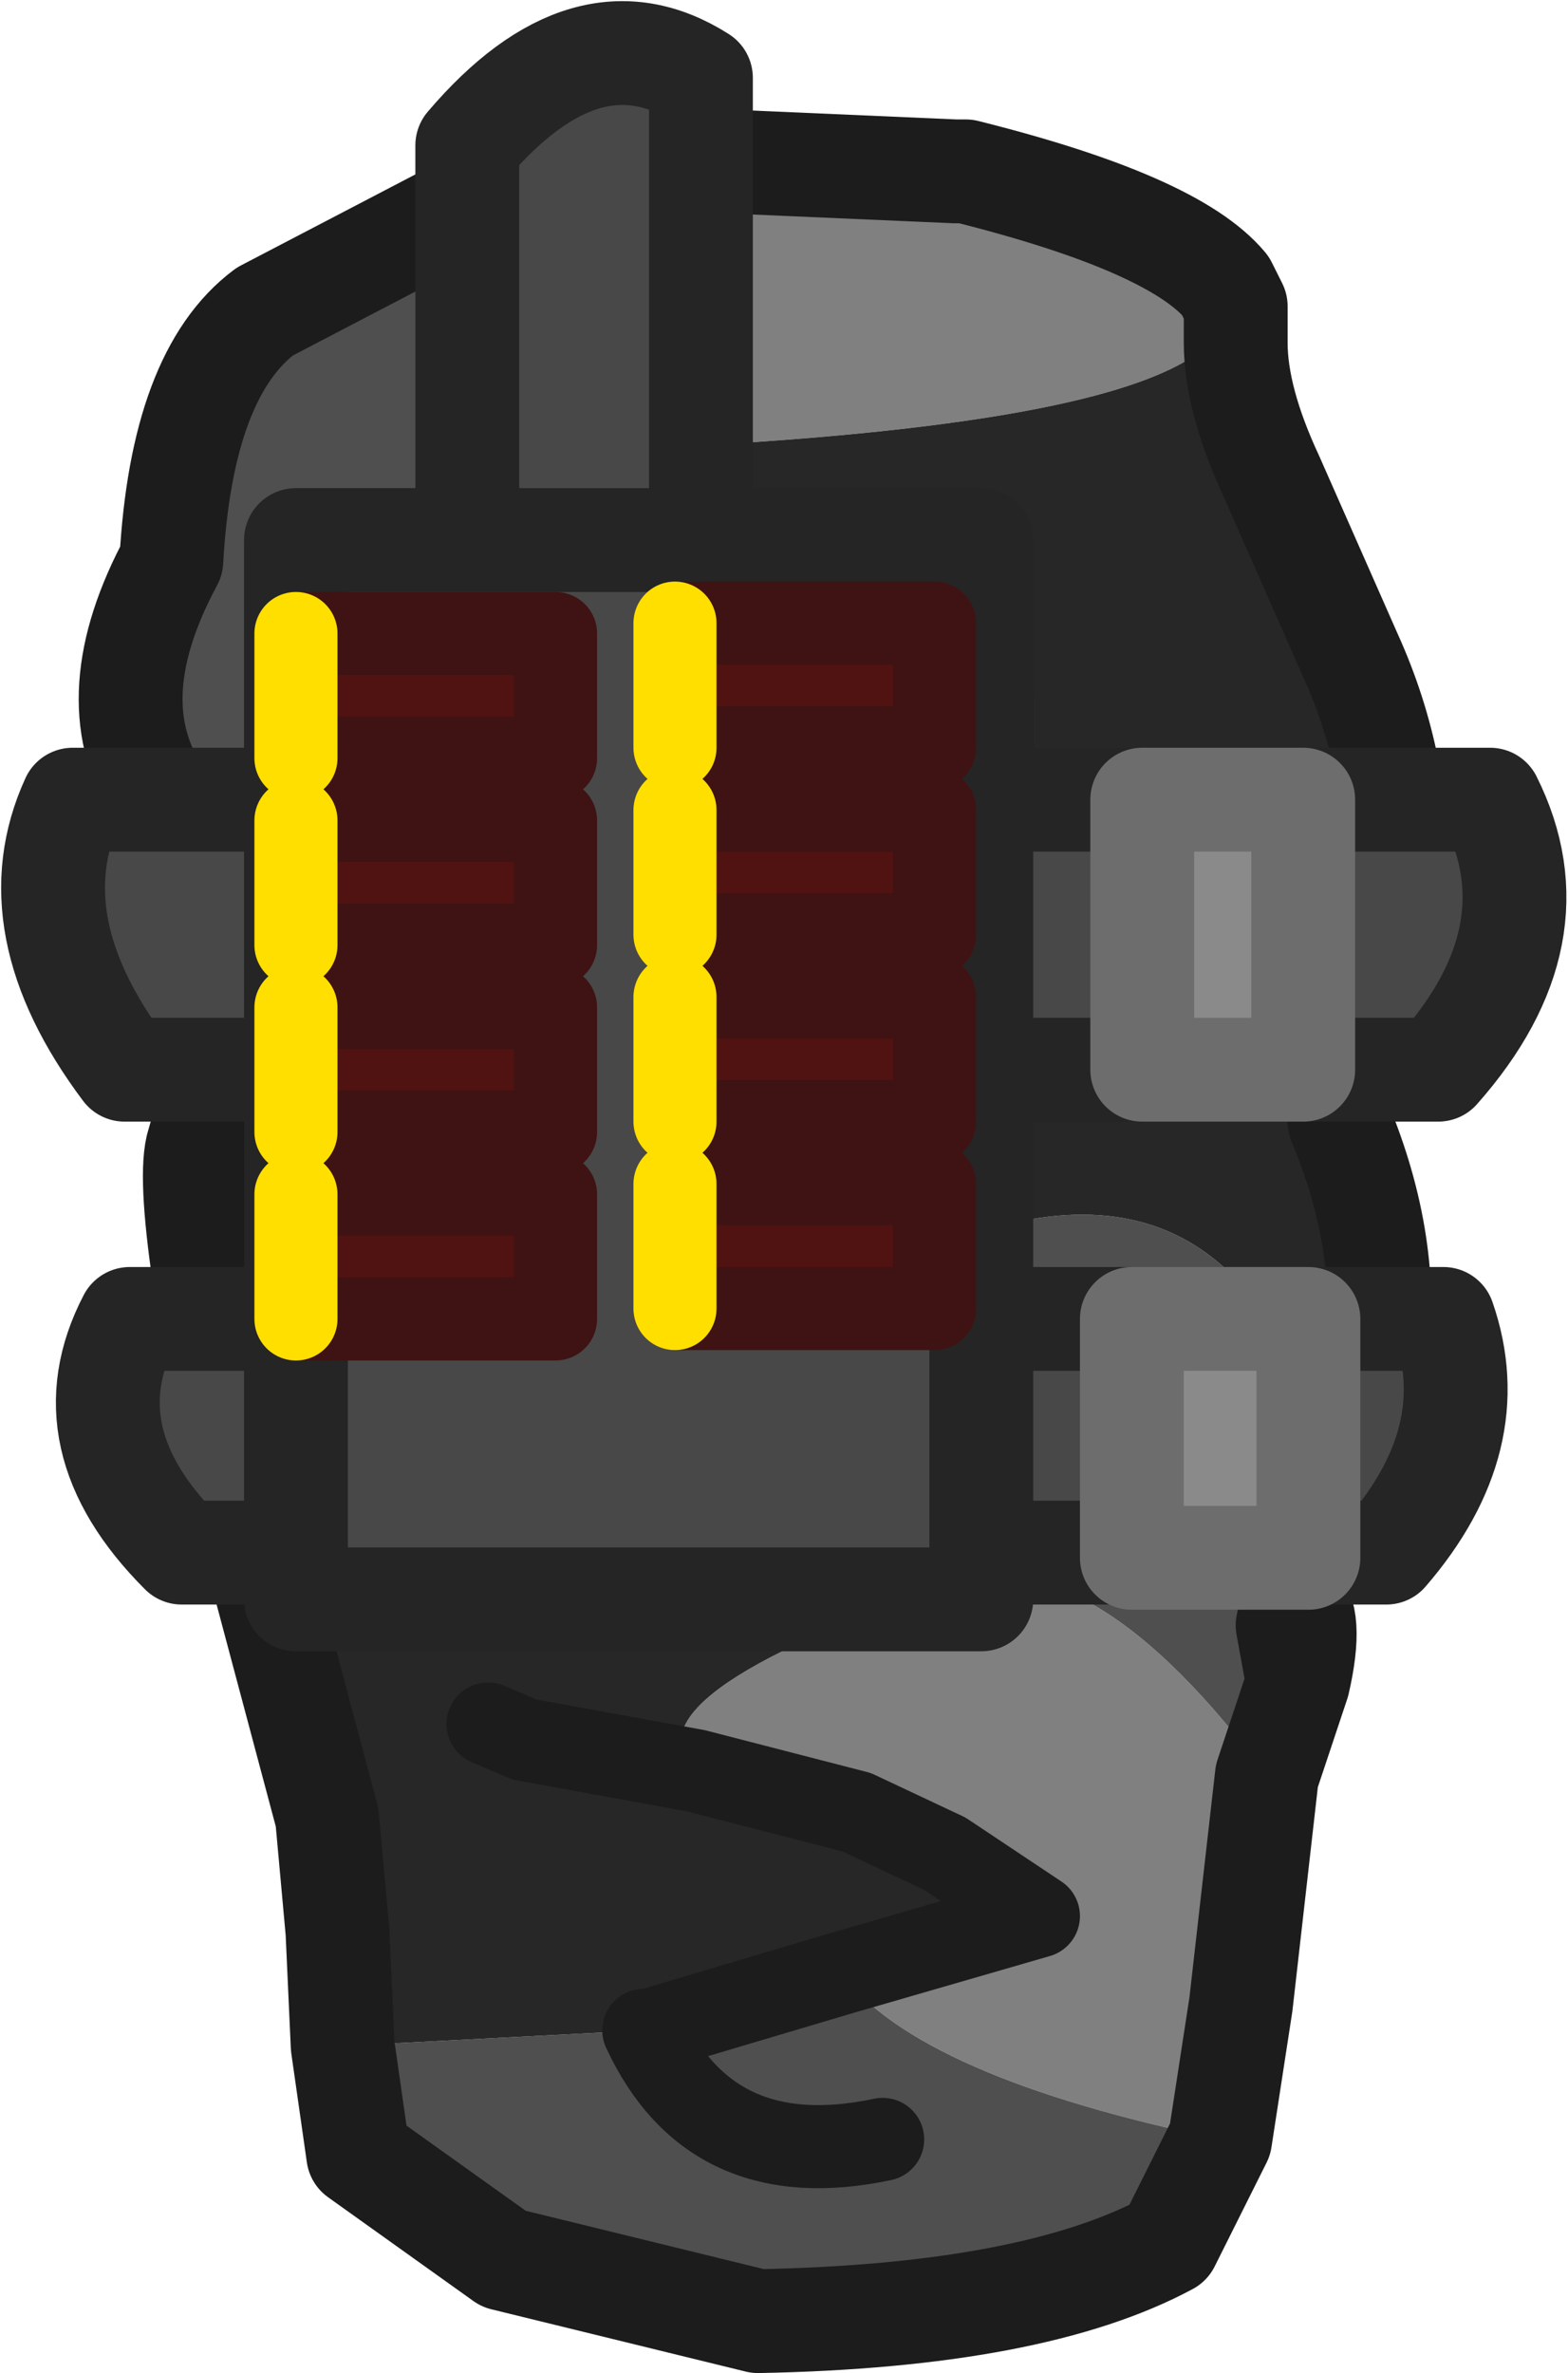 <?xml version="1.0" encoding="UTF-8" standalone="no"?>
<svg xmlns:ffdec="https://www.free-decompiler.com/flash" xmlns:xlink="http://www.w3.org/1999/xlink" ffdec:objectType="shape" height="22.85px" width="15.1px" xmlns="http://www.w3.org/2000/svg">
  <g transform="matrix(1.0, 0.0, 0.0, 1.0, 1.25, 1.35)">
    <path d="M10.95 15.75 L10.7 17.95 10.5 19.25 Q7.6 18.65 6.85 17.65 L8.75 17.1 7.85 16.5 7.0 16.1 5.45 15.7 Q4.7 15.0 7.9 13.9 9.25 13.45 10.95 15.75 M4.5 0.15 L7.95 0.3 8.05 0.3 Q10.05 0.8 10.55 1.4 11.0 2.65 5.3 2.95 3.3 2.45 4.5 0.15 M7.75 9.15 L7.55 10.75 7.4 11.8 6.35 12.1 5.7 12.1 4.1 11.8 3.7 11.2 3.55 11.0 3.3 9.7 Q5.2 11.1 7.75 9.15" fill="#808080" fill-rule="evenodd" stroke="none"/>
    <path d="M11.6 13.05 L11.6 13.1 11.55 13.15 11.35 13.65 11.2 14.05 11.15 14.3 11.25 14.85 11.0 15.6 10.95 15.75 Q9.25 13.45 7.9 13.9 4.6 14.05 6.35 12.1 L7.4 11.8 7.55 10.75 Q10.8 9.3 11.6 13.05 M10.5 19.25 L10.0 20.25 Q8.7 20.95 6.05 21.0 L3.6 20.4 2.2 19.4 2.05 18.35 4.95 18.2 5.0 18.2 6.85 17.65 Q7.6 18.65 10.5 19.25 M0.85 9.0 Q1.05 7.6 0.4 6.5 L0.25 6.25 Q-0.3 5.35 0.4 4.05 0.5 2.25 1.3 1.65 L3.6 0.45 3.7 0.4 3.8 0.35 4.0 0.3 4.5 0.15 Q3.3 2.45 5.3 2.95 L8.2 5.35 5.7 5.0 2.6 5.35 2.6 6.5 3.3 9.7 3.55 11.0 3.7 11.2 Q3.2 13.9 0.85 9.0 M7.25 19.25 Q5.6 19.6 4.95 18.2 5.6 19.6 7.25 19.25" fill="#4f4f4f" fill-rule="evenodd" stroke="none"/>
    <path d="M10.55 1.4 L10.65 1.6 10.65 1.95 Q10.65 2.5 11.0 3.25 L11.75 4.95 Q12.25 6.05 12.2 7.25 L11.65 9.45 Q12.15 10.65 12.0 11.75 L11.85 12.5 11.75 12.7 11.6 13.05 Q10.8 9.3 7.55 10.75 L7.75 9.15 7.95 7.55 8.2 6.5 8.2 5.35 5.3 2.95 Q11.0 2.65 10.55 1.4 M2.05 18.35 L2.0 17.25 1.9 16.15 1.3 13.9 Q0.5 10.35 0.65 9.7 L0.85 9.0 Q3.2 13.9 3.7 11.2 L4.1 11.8 5.7 12.1 6.35 12.1 Q4.6 14.05 7.9 13.9 4.7 15.0 5.45 15.7 L7.0 16.1 7.85 16.5 8.75 17.1 6.85 17.65 5.0 18.2 4.95 18.2 2.05 18.35 M3.45 15.25 L3.8 15.4 5.45 15.7 3.8 15.4 3.45 15.25" fill="#272727" fill-rule="evenodd" stroke="none"/>
    <path d="M8.2 5.35 L8.2 6.5 7.95 7.55 7.75 9.15 Q5.2 11.1 3.3 9.7 L2.6 6.5 2.6 5.35 5.7 5.0 8.2 5.35 M3.4 7.55 L7.95 7.55 3.4 7.55" fill="#484848" fill-rule="evenodd" stroke="none"/>
    <path d="M10.55 1.4 L10.65 1.6 10.65 1.95 Q10.65 2.5 11.0 3.25 L11.75 4.95 Q12.25 6.05 12.2 7.25 L11.65 9.45 Q12.15 10.65 12.0 11.75 L11.85 12.5 11.75 12.7 11.6 13.05 11.6 13.1 11.55 13.15 11.35 13.65 11.2 14.05 Q11.4 14.2 11.25 14.85 L11.0 15.6 10.95 15.75 10.7 17.95 10.5 19.25 10.0 20.25 Q8.7 20.95 6.05 21.0 L3.6 20.4 2.2 19.4 2.05 18.35 2.0 17.25 1.9 16.15 1.3 13.9 Q0.5 10.35 0.65 9.7 L0.85 9.0 Q1.05 7.6 0.4 6.5 L0.25 6.25 Q-0.3 5.35 0.4 4.05 0.5 2.25 1.3 1.65 L3.6 0.45 3.7 0.4 3.8 0.35 4.0 0.3 4.5 0.15 7.95 0.3 8.05 0.3 Q10.05 0.8 10.55 1.4 M8.2 5.35 L8.2 6.5 7.95 7.55 7.75 9.15 7.55 10.75 7.4 11.8 6.35 12.1 5.7 12.1 4.1 11.8 3.7 11.2 3.55 11.0 3.3 9.7 2.6 6.5 2.6 5.35 5.7 5.0 8.2 5.35 M7.95 7.55 L3.4 7.55 M11.2 14.05 L11.15 14.3 11.25 14.85" fill="none" stroke="#1c1c1c" stroke-linecap="round" stroke-linejoin="round" stroke-width="1.0"/>
    <path d="M5.45 15.7 L7.0 16.1 7.85 16.5 8.75 17.1 6.85 17.65 5.0 18.2 M5.45 15.7 L3.8 15.4 3.45 15.25 M4.95 18.2 Q5.6 19.6 7.25 19.25" fill="none" stroke="#1c1c1c" stroke-linecap="round" stroke-linejoin="round" stroke-width="0.8"/>
    <path d="M11.35 11.35 L12.65 11.35 Q13.05 12.5 12.1 13.6 L11.35 13.6 11.35 11.35 M9.65 13.6 L8.2 13.6 8.2 14.05 1.6 14.05 1.6 13.6 0.5 13.6 Q-0.6 12.5 0.0 11.35 L1.6 11.35 1.6 8.95 -0.05 8.95 Q-1.1 7.55 -0.55 6.35 L1.6 6.35 1.6 3.85 3.25 3.85 3.25 0.05 Q4.4 -1.3 5.5 -0.6 L5.5 3.85 8.2 3.85 8.2 6.35 9.75 6.35 9.75 8.95 8.2 8.95 8.2 11.35 9.65 11.35 9.65 13.6 M11.3 6.35 L13.1 6.35 Q13.75 7.65 12.6 8.95 L11.3 8.95 11.3 6.35 M8.2 8.95 L8.2 6.35 8.2 8.95 M1.6 6.35 L1.6 8.95 1.6 6.35 M8.2 13.6 L8.2 11.35 8.2 13.6 M1.6 11.35 L1.6 13.6 1.6 11.35 M5.5 3.85 L3.25 3.85 5.5 3.85" fill="#484848" fill-rule="evenodd" stroke="none"/>
    <path d="M11.35 13.6 L11.35 13.65 9.65 13.65 9.65 13.6 9.65 11.35 11.35 11.35 11.35 13.6 M9.75 6.35 L11.3 6.35 11.3 8.95 9.75 8.95 9.75 6.35" fill="#8a8a8a" fill-rule="evenodd" stroke="none"/>
    <path d="M11.35 11.35 L12.65 11.35 Q13.05 12.5 12.1 13.6 L11.35 13.6 M9.65 13.6 L8.2 13.6 8.2 14.05 1.6 14.05 1.6 13.6 0.5 13.6 Q-0.6 12.5 0.0 11.35 L1.6 11.35 1.6 8.95 -0.05 8.95 Q-1.1 7.55 -0.55 6.35 L1.6 6.35 1.6 3.85 3.25 3.85 3.25 0.05 Q4.4 -1.3 5.5 -0.6 L5.5 3.85 8.2 3.85 8.2 6.35 9.75 6.35 M11.3 6.35 L13.1 6.35 Q13.75 7.65 12.6 8.95 L11.3 8.95 M9.75 8.95 L8.2 8.95 8.2 11.35 9.65 11.35 M1.6 8.95 L1.6 6.35 M8.2 6.35 L8.2 8.95 M3.25 3.85 L5.5 3.85 M1.6 13.6 L1.6 11.35 M8.2 11.35 L8.2 13.6" fill="none" stroke="#252525" stroke-linecap="round" stroke-linejoin="round" stroke-width="1.0"/>
    <path d="M11.35 13.6 L11.35 13.65 9.65 13.65 9.65 13.6 9.65 11.35 11.35 11.35 11.35 13.6 M9.75 6.35 L11.3 6.35 11.3 8.95 9.75 8.95 9.75 6.35 Z" fill="none" stroke="#6d6d6d" stroke-linecap="round" stroke-linejoin="round" stroke-width="1.0"/>
    <path d="M5.25 5.85 L5.25 4.65 7.75 4.65 7.75 5.85 5.25 5.85 M1.6 5.95 L1.6 4.75 4.1 4.75 4.1 5.95 1.6 5.95 M1.6 6.55 L4.1 6.55 4.1 7.75 1.6 7.75 1.6 6.55 M1.6 11.35 L1.6 10.15 4.1 10.15 4.1 11.35 1.6 11.35 M1.6 8.35 L4.1 8.35 4.1 9.55 1.6 9.55 1.6 8.35 M5.25 6.45 L7.75 6.45 7.75 7.65 5.25 7.65 5.25 6.45 M5.25 11.25 L5.25 10.05 7.75 10.05 7.75 11.25 5.25 11.25 M5.25 8.25 L7.75 8.25 7.75 9.45 5.25 9.45 5.25 8.25" fill="#511212" fill-rule="evenodd" stroke="none"/>
    <path d="M5.25 4.65 L7.75 4.65 7.75 5.85 5.25 5.85 M1.6 4.75 L4.1 4.75 4.1 5.95 1.6 5.95 M1.6 6.55 L4.1 6.55 4.1 7.75 1.6 7.75 M1.6 10.15 L4.1 10.15 4.1 11.35 1.6 11.35 M1.6 8.35 L4.1 8.35 4.1 9.55 1.6 9.55 M5.25 6.45 L7.75 6.45 7.75 7.65 5.25 7.65 M5.25 10.05 L7.75 10.05 7.75 11.25 5.25 11.25 M5.25 8.25 L7.75 8.25 7.75 9.45 5.25 9.45" fill="none" stroke="#3f1313" stroke-linecap="round" stroke-linejoin="round" stroke-width="0.8"/>
    <path d="M5.25 5.85 L5.25 4.65 M1.6 5.95 L1.6 4.75 M1.6 7.75 L1.6 6.55 M1.6 11.35 L1.6 10.15 M1.6 9.55 L1.6 8.35 M5.25 7.65 L5.25 6.45 M5.25 11.25 L5.25 10.05 M5.25 9.45 L5.25 8.25" fill="none" stroke="#ffdf00" stroke-linecap="round" stroke-linejoin="round" stroke-width="0.8"/>
  </g>
</svg>
